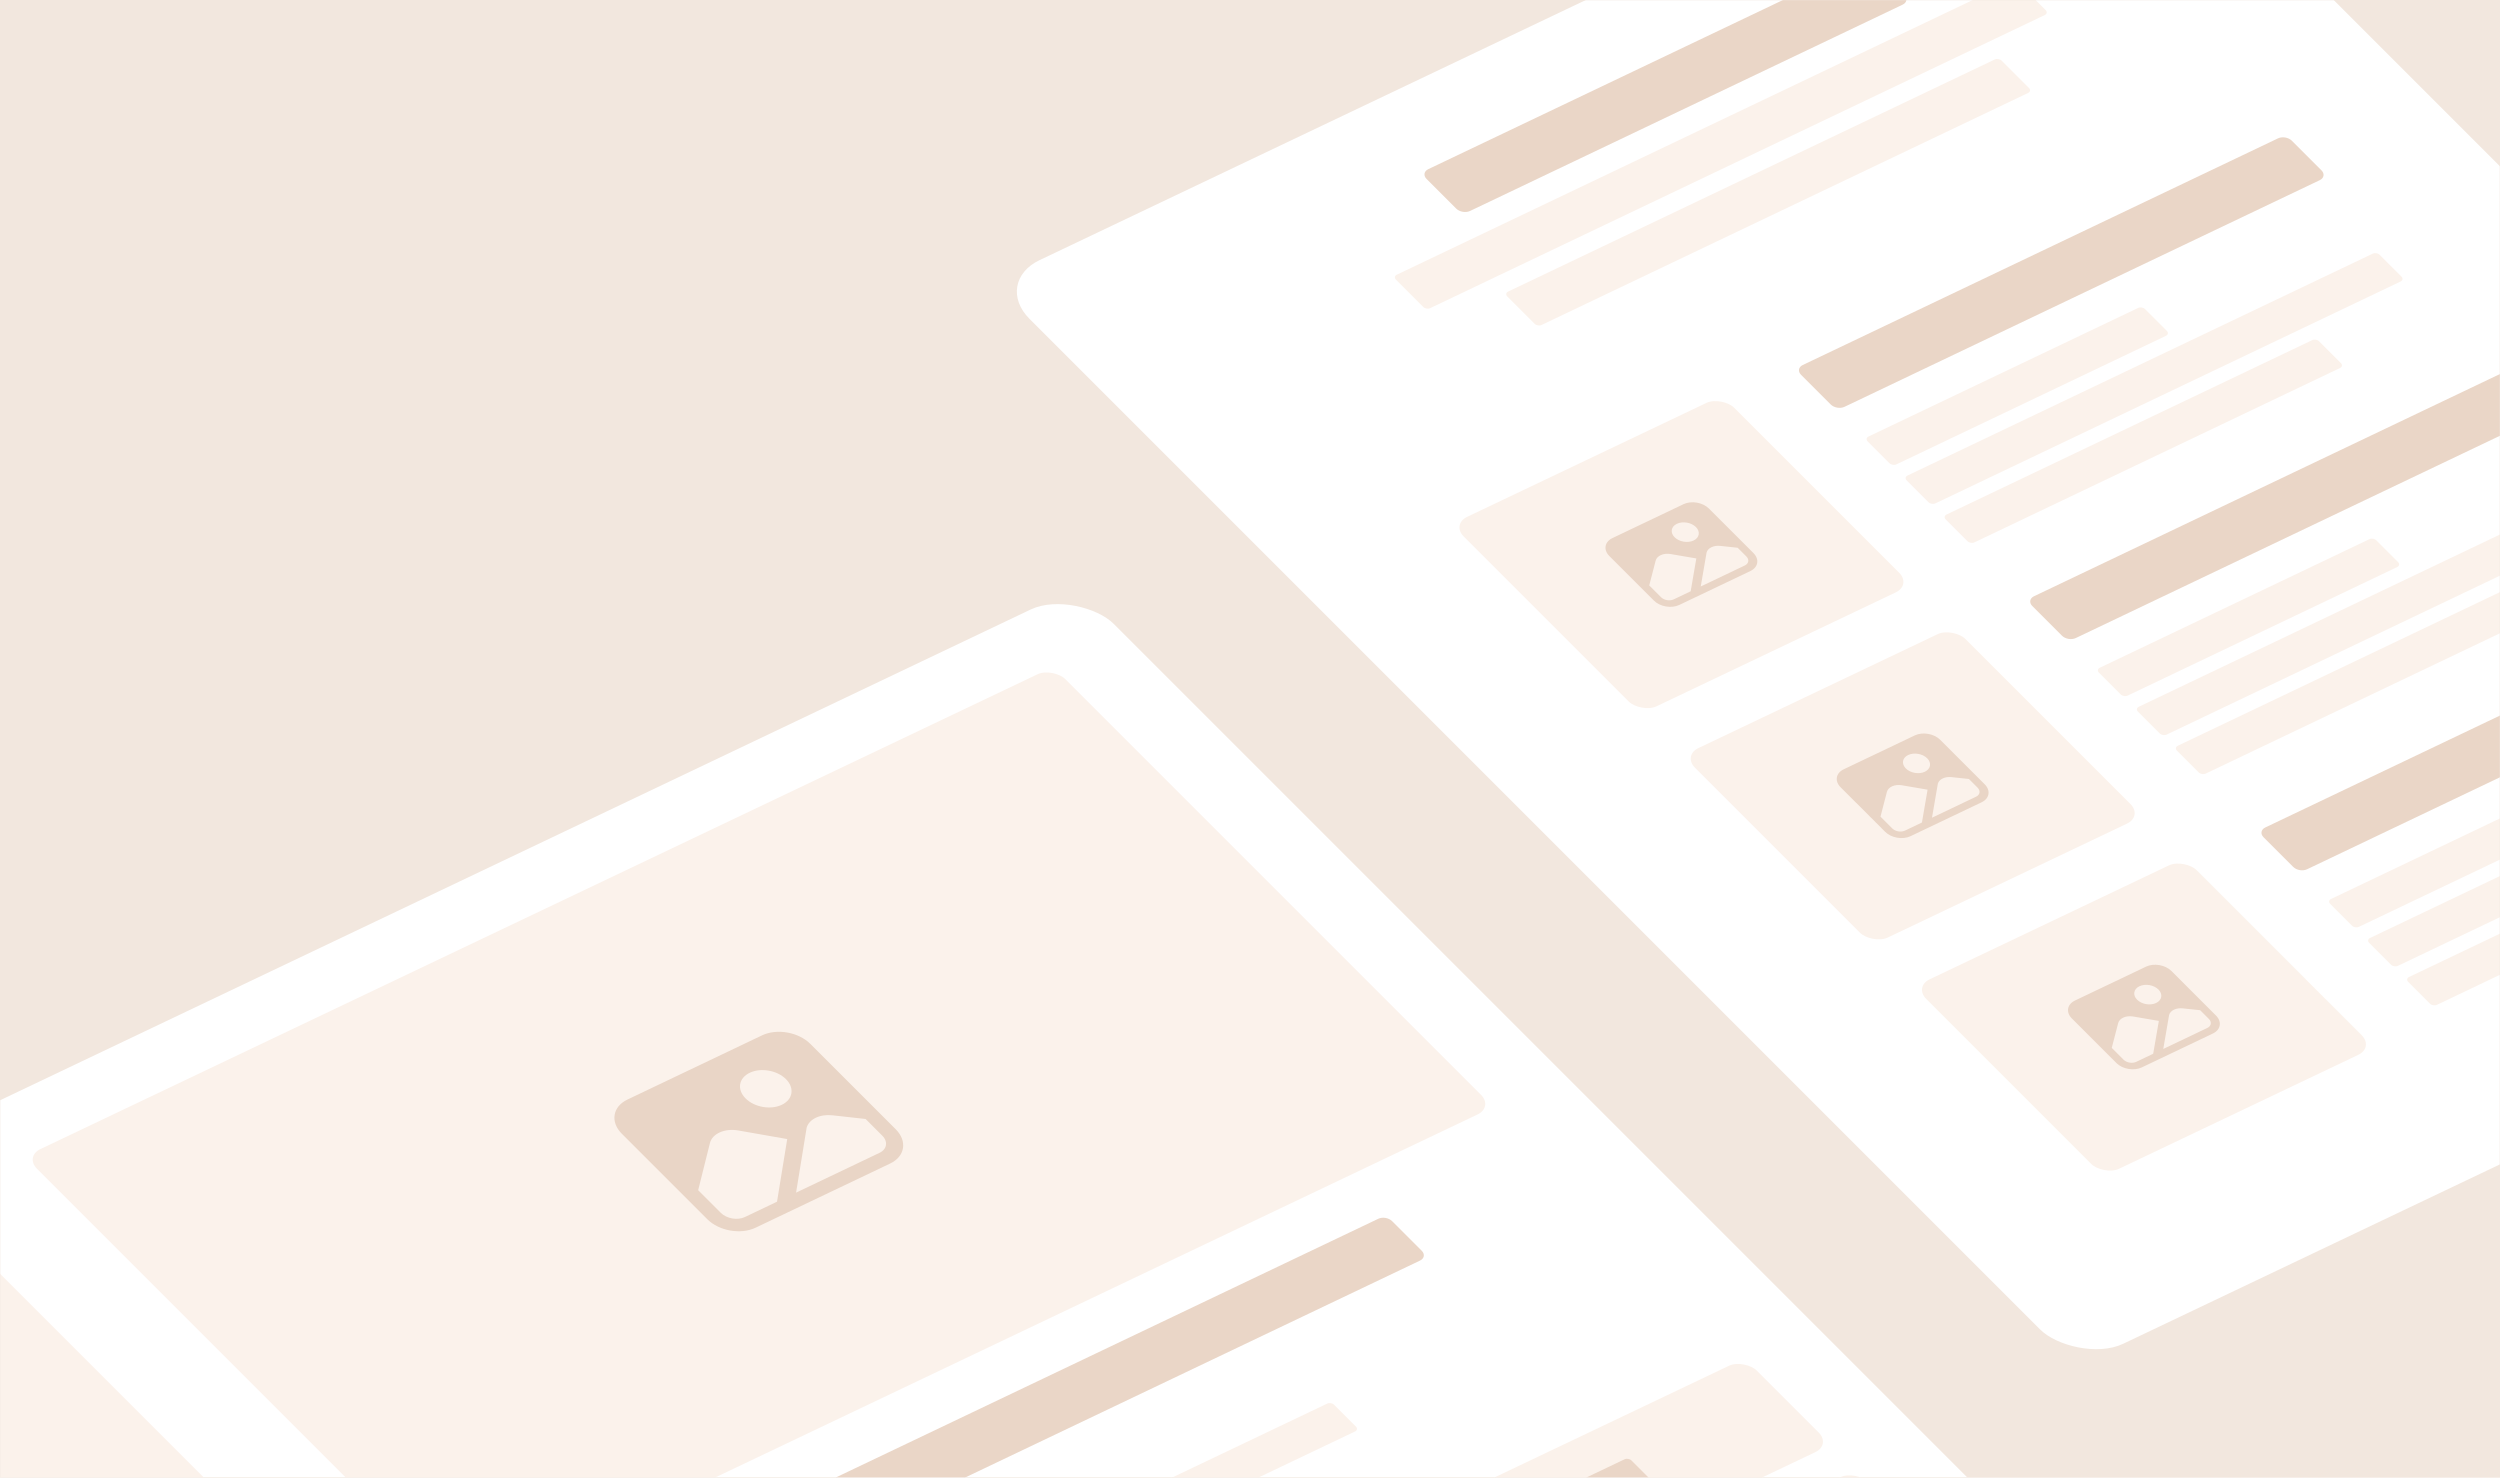 <svg fill="none" height="688" viewBox="0 0 1164 688" width="1164" xmlns="http://www.w3.org/2000/svg" xmlns:xlink="http://www.w3.org/1999/xlink"><filter id="a" color-interpolation-filters="sRGB" filterUnits="userSpaceOnUse" height="813.747" width="1074.1" x="433.445" y="-145.146"><feFlood flood-opacity="0" result="BackgroundImageFix"/><feColorMatrix in="SourceAlpha" type="matrix" values="0 0 0 0 0 0 0 0 0 0 0 0 0 0 0 0 0 0 127 0"/><feMorphology in="SourceAlpha" operator="erode" radius="10" result="effect1_dropShadow"/><feOffset dy="25"/><feGaussianBlur stdDeviation="25"/><feColorMatrix type="matrix" values="0 0 0 0 0.839 0 0 0 0 0.722 0 0 0 0 0.627 0 0 0 0.35 0"/><feBlend in2="BackgroundImageFix" mode="normal" result="effect1_dropShadow"/><feBlend in="SourceGraphic" in2="effect1_dropShadow" mode="normal" result="shape"/></filter><filter id="b" color-interpolation-filters="sRGB" filterUnits="userSpaceOnUse" height="1422.61" width="2251.2" x="-1126" y="240.076"><feFlood flood-opacity="0" result="BackgroundImageFix"/><feColorMatrix in="SourceAlpha" type="matrix" values="0 0 0 0 0 0 0 0 0 0 0 0 0 0 0 0 0 0 127 0"/><feMorphology in="SourceAlpha" operator="erode" radius="10" result="effect1_dropShadow"/><feOffset dy="25"/><feGaussianBlur stdDeviation="25"/><feColorMatrix type="matrix" values="0 0 0 0 0.838 0 0 0 0 0.722 0 0 0 0 0.628 0 0 0 1 0"/><feBlend in2="BackgroundImageFix" mode="normal" result="effect1_dropShadow"/><feBlend in="SourceGraphic" in2="effect1_dropShadow" mode="normal" result="shape"/></filter><mask id="c" height="688" maskUnits="userSpaceOnUse" width="1164" x="0" y="0"><path d="m0 0h1164v688h-1164z" fill="#ead9cc"/></mask><path d="m0 0h1164v688h-1164z" fill="#f2e7de"/><g mask="url(#c)"><g filter="url(#a)"><rect fill="#fff" height="713.631" rx="24" transform="matrix(.903 -.43 .707 .707 462.332 106.451)" width="566.892"/></g><g clip-rule="evenodd" fill-rule="evenodd"><path d="m838.563 174.507c-1.562-1.562-1.212-3.599.782-4.55l221.295-105.54c2-.951 4.88-.456 6.44 1.106l13.8 13.8c1.56 1.562 1.21 3.599-.78 4.55l-221.296 105.54c-1.994.951-4.877.455-6.439-1.107z" fill="#ead6c7"/><path d="m869.581 205.522c-.781-.781-.606-1.8.391-2.276l125.551-59.877c.997-.475 2.439-.228 3.22.553l10.147 10.143c.78.781.6 1.8-.39 2.275l-125.555 59.878c-.997.475-2.439.228-3.22-.553z" fill="#fbf2eb"/><path d="m887.743 223.681c-.781-.781-.606-1.8.391-2.275l216.626-103.313c1-.475 2.44-.228 3.22.553l10.15 10.143c.78.781.6 1.8-.4 2.275l-216.623 103.313c-.997.475-2.439.228-3.22-.553z" fill="#fbf2eb"/><path d="m905.905 241.841c-.781-.781-.606-1.8.391-2.275l170.264-81.2c.99-.476 2.44-.228 3.22.553l10.14 10.143c.78.781.61 1.799-.39 2.275l-170.261 81.2c-.997.476-2.439.228-3.22-.553z" fill="#fbf2eb"/></g><rect fill="#fbf2eb" height="124.748" rx="8" transform="matrix(.903 -.43 .707 .707 675.827 244.109)" width="139.43"/><path d="m783.857 234.739-33.12 15.795h-.001c-3.655 1.747-4.297 5.481-1.435 8.348l20.756 20.753h-.002c2.868 2.863 8.152 3.77 11.812 2.03l33.12-15.796-.001.001c3.654-1.747 4.296-5.481 1.435-8.348l-20.756-20.753c-2.869-2.863-8.154-3.771-11.814-2.03zm-3.091 9.137h-.001c2.742-1.309 6.71-.627 8.86 1.522 2.148 2.149 1.666 4.953-1.076 6.261-2.744 1.308-6.712.626-8.86-1.522h-.001c-2.147-2.149-1.665-4.951 1.074-6.261zm-1.489 35.194h-.001c-1.831.872-4.474.418-5.908-1.015l-5.483-5.483 2.981-11.515-.001-.001c.599-2.303 3.65-3.659 6.965-3.094l11.977 2.048-2.629 15.289zm33.837-19.969c1.433 1.432 1.112 3.301-.717 4.174l-20.532 9.791 2.723-15.836-.001-.001c.613-2.101 3.304-3.393 6.367-3.056l8.093.861z" fill="#e9d5c6"/><path clip-rule="evenodd" d="m946.238 282.168c-1.562-1.562-1.212-3.599.782-4.55l221.3-105.539c1.99-.951 4.87-.456 6.44 1.106l13.8 13.8c1.56 1.562 1.21 3.599-.78 4.55l-221.301 105.54c-1.994.951-4.877.455-6.439-1.107z" fill="#ead6c7" fill-rule="evenodd"/><path clip-rule="evenodd" d="m977.256 313.183c-.781-.781-.606-1.8.391-2.275l125.553-59.878c1-.475 2.44-.227 3.22.554l10.14 10.142c.78.781.61 1.8-.39 2.276l-125.55 59.877c-.997.475-2.438.228-3.22-.553z" fill="#fbf2eb" fill-rule="evenodd"/><path clip-rule="evenodd" d="m995.418 331.342c-.781-.781-.606-1.8.391-2.275l216.631-103.313c.99-.475 2.44-.228 3.22.553l10.14 10.143c.78.781.61 1.8-.39 2.275l-216.63 103.313c-.99.475-2.44.228-3.22-.553z" fill="#fbf2eb" fill-rule="evenodd"/><path clip-rule="evenodd" d="m1013.58 349.502c-.78-.781-.61-1.8.39-2.275l170.26-81.2c1-.476 2.44-.228 3.22.553l10.15 10.143c.78.781.6 1.8-.39 2.275l-170.27 81.2c-.99.476-2.43.228-3.22-.553z" fill="#fbf2eb" fill-rule="evenodd"/><rect fill="#fbf2eb" height="124.748" rx="8" transform="matrix(.903 -.43 .707 .707 783.502 351.771)" width="139.43"/><path d="m891.532 342.4-33.12 15.795-.001.001c-3.655 1.746-4.297 5.481-1.435 8.347l20.756 20.753h-.001c2.867 2.863 8.152 3.771 11.812 2.03l33.12-15.795h-.001c3.653-1.747 4.295-5.481 1.435-8.347l-20.757-20.754c-2.869-2.863-8.154-3.771-11.813-2.03zm-3.091 9.137h-.001c2.742-1.308 6.711-.627 8.86 1.522s1.667 4.953-1.076 6.261c-2.744 1.308-6.711.626-8.86-1.522h-.001c-2.146-2.149-1.665-4.95 1.074-6.26zm-1.489 35.194h-.001c-1.831.872-4.474.418-5.907-1.015l-5.484-5.483 2.981-11.515-.001-.001c.6-2.303 3.65-3.658 6.965-3.094l11.977 2.048-2.628 15.289zm33.838-19.969c1.432 1.432 1.111 3.301-.718 4.174l-20.531 9.791 2.722-15.836-.001-.001c.613-2.1 3.305-3.392 6.367-3.056l8.093.861z" fill="#e9d5c6"/><path clip-rule="evenodd" d="m1053.91 389.83c-1.56-1.562-1.21-3.599.79-4.55l221.29-105.539c2-.951 4.88-.456 6.44 1.106l13.8 13.8c1.57 1.562 1.22 3.6-.78 4.551l-221.3 105.539c-1.99.951-4.87.456-6.43-1.106z" fill="#ead6c7" fill-rule="evenodd"/><path clip-rule="evenodd" d="m1084.93 420.845c-.78-.781-.6-1.8.39-2.275l125.55-59.878c1-.475 2.44-.227 3.22.554l10.15 10.143c.78.781.6 1.799-.39 2.275l-125.55 59.877c-1 .475-2.44.228-3.22-.553z" fill="#fbf2eb" fill-rule="evenodd"/><path clip-rule="evenodd" d="m1103.09 439.004c-.78-.781-.6-1.8.39-2.275l216.63-103.313c1-.475 2.44-.228 3.22.553l10.15 10.143c.78.781.6 1.8-.39 2.276l-216.63 103.312c-1 .476-2.44.228-3.22-.553z" fill="#fbf2eb" fill-rule="evenodd"/><path clip-rule="evenodd" d="m1121.26 457.164c-.79-.781-.61-1.799.39-2.275l170.26-81.2c1-.476 2.44-.228 3.22.553l10.14 10.143c.78.781.61 1.8-.39 2.275l-170.26 81.2c-1 .476-2.44.228-3.22-.553z" fill="#fbf2eb" fill-rule="evenodd"/><rect fill="#fbf2eb" height="124.748" rx="8" transform="matrix(.903 -.43 .707 .707 891.177 459.433)" width="139.43"/><path d="m999.208 450.062-33.12 15.795-.001.001c-3.656 1.747-4.298 5.481-1.435 8.347l20.756 20.754-.002-.001c2.868 2.863 8.152 3.771 11.812 2.03l33.122-15.795c3.65-1.747 4.29-5.481 1.43-8.347l-20.75-20.754c-2.87-2.863-8.16-3.77-11.818-2.03zm-3.091 9.137-.001.001c2.742-1.309 6.714-.628 8.864 1.521 2.14 2.149 1.66 4.953-1.08 6.261-2.74 1.309-6.712.626-8.861-1.522l-.001.001c-2.146-2.15-1.665-4.951 1.075-6.261zm-1.49 35.194-.001.001c-1.831.871-4.474.417-5.907-1.016l-5.483-5.483 2.981-11.515-.001-.001c.599-2.303 3.649-3.658 6.964-3.094l11.98 2.048-2.63 15.289zm33.833-19.969c1.44 1.433 1.12 3.302-.71 4.174l-20.53 9.791 2.72-15.836v-.001c.61-2.1 3.3-3.392 6.36-3.056l8.1.861z" fill="#e9d5c6"/><path clip-rule="evenodd" d="m664.208 83.32c-1.562-1.562-1.212-3.599.782-4.55l201.426-96.063c1.994-.951 4.876-.456 6.439 1.106l13.802 13.8c1.562 1.562 1.212 3.599-.782 4.55l-201.426 96.063c-1.994.951-4.877.456-6.439-1.106z" fill="#ead6c7" fill-rule="evenodd"/><path clip-rule="evenodd" d="m701.797 138.023c-.781-.781-.606-1.8.391-2.276l226.563-108.051c.997-.475 2.438-.228 3.219.553l12.739 12.737c.781.781.606 1.8-.391 2.275l-226.563 108.051c-.997.475-2.438.228-3.219-.553z" fill="#fbf2eb" fill-rule="evenodd"/><path clip-rule="evenodd" d="m649.936 130.187c-.781-.781-.606-1.8.391-2.275l286.177-136.482c.997-.475 2.438-.228 3.219.553l12.739 12.737c.781.781.606 1.8-.391 2.275l-286.177 136.481c-.997.475-2.438.228-3.219-.553z" fill="#fbf2eb" fill-rule="evenodd"/><g filter="url(#b)"><rect fill="#fff" height="842.048" rx="24" transform="matrix(.903 -.43 .707 .707 -1097.12 1009.74)" width="1770.39"/></g><path clip-rule="evenodd" d="m237.492 764.418c-1.562-1.562-1.212-3.599.782-4.55l403.449-192.41c1.994-.951 4.877-.456 6.439 1.106l13.802 13.801c1.562 1.562 1.212 3.599-.782 4.55l-403.449 192.41c-1.994.951-4.876.455-6.439-1.107z" fill="#ead6c7" fill-rule="evenodd"/><path clip-rule="evenodd" d="m286.672 813.591c-.781-.781-.606-1.8.391-2.275l330.887-157.804c.997-.476 2.438-.228 3.219.553l10.144 10.143c.782.781.607 1.799-.39 2.275l-330.887 157.804c-.997.476-2.438.228-3.22-.553z" fill="#fbf2eb" fill-rule="evenodd"/><rect fill="#fbf2eb" height="289.855" rx="8" transform="matrix(.903 -.43 .707 .707 11.529 538.484)" width="530.2"/><rect fill="#fbf2eb" height="289.855" rx="8" transform="matrix(.903 -.43 .707 .707 -511.743 788.04)" width="530.2"/><path d="m354.814 482.058-62.692 29.898-.001.001c-6.919 3.307-8.079 10.43-2.593 15.924l39.782 39.777h-.003c5.496 5.487 15.554 7.26 22.482 3.965l62.691-29.898-.002.001c6.916-3.307 8.076-10.431 2.593-15.924l-39.783-39.777c-5.499-5.488-15.557-7.261-22.485-3.967zm-5.727 17.419-.002.001c5.19-2.478 12.743-1.146 16.863 2.973 4.118 4.118 3.247 9.467-1.945 11.943-5.193 2.477-12.745 1.144-16.863-2.973l-.002.001c-4.114-4.12-3.244-9.464 1.941-11.944zm-2.263 67.173-.003.001c-3.465 1.65-8.496.763-11.243-1.984l-10.51-10.508 5.48-21.96-.002-.002c1.102-4.392 6.877-6.956 13.187-5.852l22.796 4.001-4.749 29.166zm63.987-37.86c2.746 2.745 2.166 6.311-1.296 7.962l-38.863 18.534 4.919-30.211-.002-.002c1.131-4.004 6.226-6.45 12.051-5.784l15.395 1.705z" fill="#e9d5c6"/><rect fill="#fbf2eb" height="56.87" rx="8" transform="matrix(.903 -.43 .707 .707 -138.123 1161.61)" width="1109.94"/><rect fill="#fbf2eb" height="56.87" rx="8" transform="matrix(.903 -.43 .707 .707 -190.015 1109.73)" width="1109.94"/><path clip-rule="evenodd" d="m491.352 807.937c-.781-.781-.606-1.8.391-2.275l264.65-126.215c.997-.476 2.438-.228 3.219.553l10.145 10.143c.781.781.606 1.799-.391 2.275l-264.65 126.215c-.997.475-2.438.228-3.219-.553z" fill="#ead6c7" fill-rule="evenodd"/></g></svg>